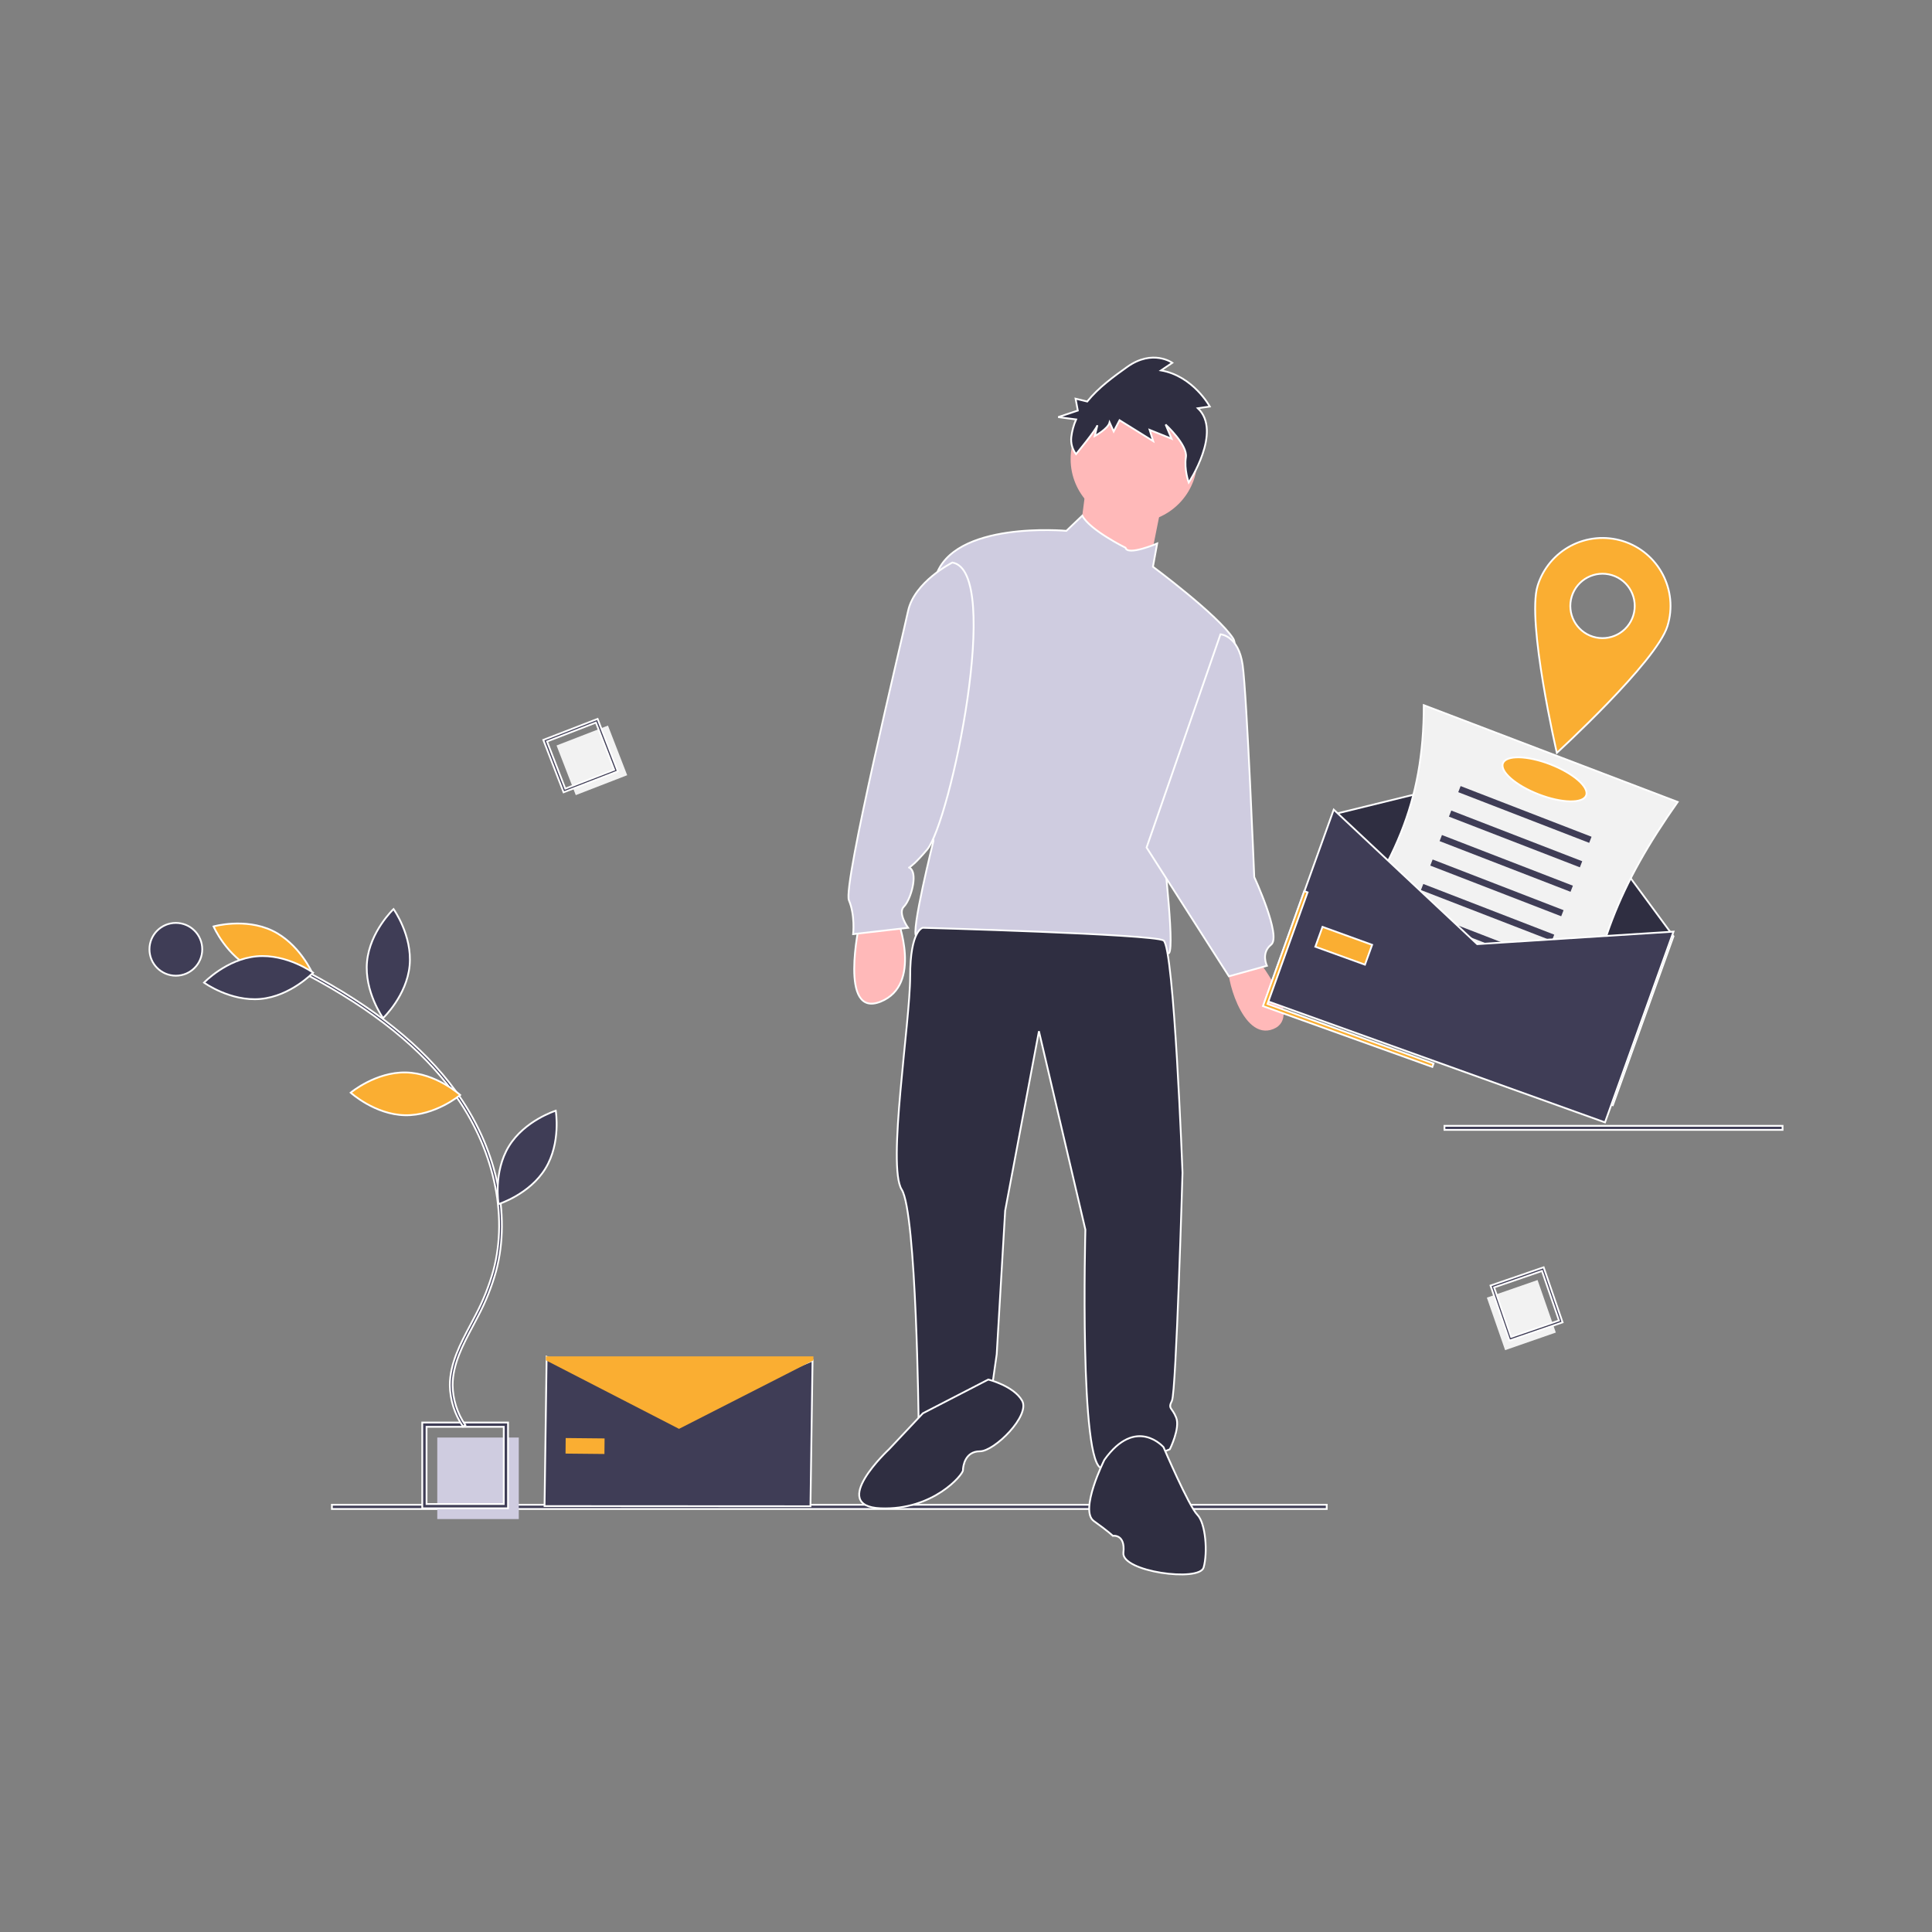 <?xml version="1.0" encoding="UTF-8" standalone="no" ?>
<!DOCTYPE svg PUBLIC "-//W3C//DTD SVG 1.1//EN" "http://www.w3.org/Graphics/SVG/1.1/DTD/svg11.dtd">
<svg xmlns="http://www.w3.org/2000/svg" xmlns:xlink="http://www.w3.org/1999/xlink" version="1.1" width="1080" height="1080" viewBox="0 0 1080 1080" xml:space="preserve">
<rect x="0" y="0" width="1080" height="1080" fill="#808080" stroke="none"/>
<desc>Created with Fabric.js 5.2.4</desc>
<defs>
</defs>
<g transform="matrix(1 0 0 1 540 540)" id="962ea96c-6b6d-495d-bd41-538721e4622d"  >
</g>
<g transform="matrix(1 0 0 1 540 540)" id="9adb8e46-73f7-46f8-bcef-dd1e067586af"  >
<rect style="stroke: none; stroke-width: 1; stroke-dasharray: none; stroke-linecap: butt; stroke-dashoffset: 0; stroke-linejoin: miter; stroke-miterlimit: 4; fill: rgb(255,255,255); fill-rule: nonzero; opacity: 1; visibility: hidden;" vector-effect="non-scaling-stroke"  x="-540" y="-540" rx="0" ry="0" width="1080" height="1080" />
</g>
<g transform="matrix(1 0 0 1 540 540)"  >
<rect style="stroke: none; stroke-width: 1; stroke-dasharray: none; stroke-linecap: butt; stroke-dashoffset: 0; stroke-linejoin: miter; stroke-miterlimit: 4; fill: rgb(255,255,255); fill-rule: nonzero; opacity: 1; visibility: hidden;" vector-effect="non-scaling-stroke"  x="-540" y="-540" rx="0" ry="0" width="1080" height="1080" />
</g>
<g transform="matrix(1 0 0 1 540 540)"  >
<rect style="stroke: none; stroke-width: 1; stroke-dasharray: none; stroke-linecap: butt; stroke-dashoffset: 0; stroke-linejoin: miter; stroke-miterlimit: 4; fill: rgb(255,255,255); fill-rule: nonzero; opacity: 1; visibility: hidden;" vector-effect="non-scaling-stroke"  x="-540" y="-540" rx="0" ry="0" width="1080" height="1080" />
</g>
<g transform="matrix(1 0 0 1 463.59 842.35)"  >
<rect style="stroke: rgb(255,255,255); stroke-width: 1; stroke-dasharray: none; stroke-linecap: butt; stroke-dashoffset: 0; stroke-linejoin: miter; stroke-miterlimit: 4; fill: rgb(63,61,86); fill-rule: nonzero; opacity: 1;" vector-effect="non-scaling-stroke"  x="-278.055" y="-1.18" rx="0" ry="0" width="556.11" height="2.36" />
</g>
<g transform="matrix(1 0 0 1 491.71 537.48)"  >
<path style="stroke: rgb(255,255,255); stroke-width: 1; stroke-dasharray: none; stroke-linecap: butt; stroke-dashoffset: 0; stroke-linejoin: miter; stroke-miterlimit: 4; fill: rgb(255,185,185); fill-rule: nonzero; opacity: 1;" vector-effect="non-scaling-stroke"  transform=" translate(-551.71, -447.48)" d="M 540.457 426.261 C 540.457 426.261 528.655 479.37 552.259 469.929 C 575.863 460.487 561.7 423.901 561.7 423.901 Z" stroke-linecap="round" />
</g>
<g transform="matrix(1 0 0 1 702.1 555.03)"  >
<path style="stroke: none; stroke-width: 1; stroke-dasharray: none; stroke-linecap: butt; stroke-dashoffset: 0; stroke-linejoin: miter; stroke-miterlimit: 4; fill: rgb(255,185,185); fill-rule: nonzero; opacity: 1;" vector-effect="non-scaling-stroke"  transform=" translate(-762.12, -465.05)" d="M 761.154 443.964 C 761.154 443.964 789.479 478.19 771.776 485.271 C 754.073 492.353 744.631 453.406 746.992 449.865 C 749.352 446.325 761.154 443.964 761.154 443.964 Z" stroke-linecap="round" />
</g>
<g transform="matrix(1 0 0 1 633.89 256.62)"  >
<circle style="stroke: none; stroke-width: 1; stroke-dasharray: none; stroke-linecap: butt; stroke-dashoffset: 0; stroke-linejoin: miter; stroke-miterlimit: 4; fill: rgb(255,185,185); fill-rule: nonzero; opacity: 1;" vector-effect="non-scaling-stroke"  cx="0" cy="0" r="35.406" />
</g>
<g transform="matrix(1 0 0 1 626.21 295.56)"  >
<polygon style="stroke: none; stroke-width: 1; stroke-dasharray: none; stroke-linecap: butt; stroke-dashoffset: 0; stroke-linejoin: miter; stroke-miterlimit: 4; fill: rgb(255,185,185); fill-rule: nonzero; opacity: 1;" vector-effect="non-scaling-stroke"  points="-18.88,-25.37 -23.6,11.21 15.34,25.37 23.6,-15.93 -18.88,-25.37 " />
</g>
<g transform="matrix(1 0 0 1 601.02 412.89)"  >
<path style="stroke: rgb(255,255,255); stroke-width: 1; stroke-dasharray: none; stroke-linecap: butt; stroke-dashoffset: 0; stroke-linejoin: miter; stroke-miterlimit: 4; fill: rgb(207,204,224); fill-rule: nonzero; opacity: 1;" vector-effect="non-scaling-stroke"  transform=" translate(-661.02, -322.89)" d="M 689.162 216.186 C 689.162 216.186 669.155 206.309 664.996 198.265 L 656.116 206.744 C 656.116 206.744 592.385 200.843 582.944 232.708 C 573.502 264.574 581.764 380.234 581.764 380.234 C 581.764 380.234 568.781 432.162 572.322 433.343 C 575.863 434.523 619.53 455.766 680.9 443.964 C 680.9 443.964 708.045 439.244 712.766 442.784 C 717.487 446.325 710.405 386.135 710.405 386.135 C 710.405 386.135 757.613 279.916 749.352 266.934 C 741.091 253.952 704.504 226.807 704.504 226.807 L 706.865 213.825 C 706.865 213.825 690.342 220.906 689.162 216.186 Z" stroke-linecap="round" />
</g>
<g transform="matrix(1 0 0 1 509.28 418.32)"  >
<path style="stroke: rgb(255,255,255); stroke-width: 1; stroke-dasharray: none; stroke-linecap: butt; stroke-dashoffset: 0; stroke-linejoin: miter; stroke-miterlimit: 4; fill: rgb(207,204,224); fill-rule: nonzero; opacity: 1;" vector-effect="non-scaling-stroke"  transform=" translate(-569.28, -328.3)" d="M 592.385 224.447 C 592.385 224.447 571.142 235.069 567.601 251.592 C 564.061 268.115 531.015 405.018 534.556 413.279 C 538.096 421.541 536.916 432.162 536.916 432.162 L 567.601 428.622 C 567.601 428.622 561.7 420.36 565.241 416.82 C 568.781 413.279 572.322 401.477 569.962 396.756 C 567.601 392.036 565.241 400.297 578.223 384.954 C 591.205 369.612 620.71 229.168 592.385 224.447 Z" stroke-linecap="round" />
</g>
<g transform="matrix(1 0 0 1 676.44 450.17)"  >
<path style="stroke: rgb(255,255,255); stroke-width: 1; stroke-dasharray: none; stroke-linecap: butt; stroke-dashoffset: 0; stroke-linejoin: miter; stroke-miterlimit: 4; fill: rgb(207,204,224); fill-rule: nonzero; opacity: 1;" vector-effect="non-scaling-stroke"  transform=" translate(-736.46, -360.17)" d="M 742.271 264.574 C 742.271 264.574 752.303 265.164 754.663 281.687 C 757.023 298.21 761.154 400.297 761.154 400.297 C 761.154 400.297 776.497 433.343 770.596 438.063 C 764.695 442.784 768.235 449.865 768.235 449.865 L 746.992 455.766 L 700.964 383.774 Z" stroke-linecap="round" />
</g>
<g transform="matrix(1 0 0 1 581.17 669.7)"  >
<path style="stroke: rgb(255,255,255); stroke-width: 1; stroke-dasharray: none; stroke-linecap: butt; stroke-dashoffset: 0; stroke-linejoin: miter; stroke-miterlimit: 4; fill: rgb(47,46,65); fill-rule: nonzero; opacity: 1;" vector-effect="non-scaling-stroke"  transform=" translate(-641.17, -579.69)" d="M 575.863 428.622 C 575.863 428.622 568.781 429.802 568.781 455.766 C 568.781 481.731 555.799 561.984 564.061 574.967 C 572.322 587.949 573.502 704.789 573.502 704.789 C 573.502 704.789 595.926 714.23 614.809 683.545 L 617.17 667.022 L 621.89 586.769 L 640.774 486.452 L 666.738 597.39 C 666.738 597.39 663.197 730.753 676.18 730.753 C 689.162 730.753 713.946 720.131 713.946 720.131 C 713.946 720.131 719.847 708.329 717.487 702.428 C 715.126 696.527 712.766 697.708 715.126 692.987 C 717.487 688.266 721.027 565.525 721.027 565.525 C 721.027 565.525 716.306 439.244 710.405 435.703 C 704.504 432.162 575.863 428.622 575.863 428.622 Z" stroke-linecap="round" />
</g>
<g transform="matrix(1 0 0 1 526.17 807.19)"  >
<path style="stroke: rgb(255,255,255); stroke-width: 1; stroke-dasharray: none; stroke-linecap: butt; stroke-dashoffset: 0; stroke-linejoin: miter; stroke-miterlimit: 4; fill: rgb(47,46,65); fill-rule: nonzero; opacity: 1;" vector-effect="non-scaling-stroke"  transform=" translate(-586.15, -717.21)" d="M 575.863 700.068 L 556.979 720.131 C 556.979 720.131 522.754 751.997 552.259 753.177 C 581.764 754.357 598.286 734.294 598.286 731.933 C 598.286 729.573 599.467 721.312 607.728 721.312 C 615.989 721.312 636.053 701.248 631.332 692.987 C 626.611 684.725 612.449 681.185 612.449 681.185 Z" stroke-linecap="round" />
</g>
<g transform="matrix(1 0 0 1 641.44 841.48)"  >
<path style="stroke: rgb(255,255,255); stroke-width: 1; stroke-dasharray: none; stroke-linecap: butt; stroke-dashoffset: 0; stroke-linejoin: miter; stroke-miterlimit: 4; fill: rgb(47,46,65); fill-rule: nonzero; opacity: 1;" vector-effect="non-scaling-stroke"  transform=" translate(-701.44, -751.47)" d="M 677.36 726.032 C 677.36 726.032 663.197 754.357 671.459 760.258 C 679.72 766.159 682.081 768.52 682.081 768.52 C 682.081 768.52 689.162 767.339 687.982 777.961 C 686.801 788.583 730.469 794.484 732.829 786.223 C 735.19 777.961 734.009 761.438 729.289 756.718 C 724.568 751.997 710.405 718.951 710.405 718.951 C 710.405 718.951 695.063 701.248 677.36 726.032 Z" stroke-linecap="round" />
</g>
<g transform="matrix(1 0 0 1 633.91 234.83)"  >
<path style="stroke: rgb(255,255,255); stroke-width: 1; stroke-dasharray: none; stroke-linecap: butt; stroke-dashoffset: 0; stroke-linejoin: miter; stroke-miterlimit: 4; fill: rgb(47,46,65); fill-rule: nonzero; opacity: 1;" vector-effect="non-scaling-stroke"  transform=" translate(-693.91, -144.81)" d="M 729.616 138.187 L 736.285 137.24 C 736.285 137.24 727 120.15 709.029 117.047 L 715.338 112.789 C 715.338 112.789 704.376 104.955 690.209 115.025 C 682.762 120.318 674.115 126.566 667.755 134.431 L 661.248 132.841 L 662.503 139.483 L 651.537 143.14 L 661.555 144.45 C 660.173 147.582 659.267 150.903 658.866 154.303 C 658.478 157.707 659.427 161.128 661.514 163.846 L 661.514 163.846 C 661.514 163.846 672.86 150.091 673.454 147.659 L 671.968 153.74 C 671.968 153.74 679.381 149.752 680.272 146.104 L 682.546 151.17 L 685.838 144.886 L 704.638 156.569 L 702.662 150.287 L 714.919 155.215 L 711.583 147.312 C 711.583 147.312 724.011 158.726 722.928 165.55 C 721.846 172.373 724.5 179.738 724.5 179.738 C 724.5 179.738 743.403 151.222 729.616 138.187 Z" stroke-linecap="round" />
</g>
<g transform="matrix(1 0 0 1 901.96 630.48)"  >
<rect style="stroke: rgb(255,255,255); stroke-width: 1; stroke-dasharray: none; stroke-linecap: butt; stroke-dashoffset: 0; stroke-linejoin: miter; stroke-miterlimit: 4; fill: rgb(63,61,86); fill-rule: nonzero; opacity: 1;" vector-effect="non-scaling-stroke"  x="-94.5" y="-1.13" rx="0" ry="0" width="189" height="2.26" />
</g>
<g transform="matrix(1 0 0 1 267.22 826.38)"  >
<rect style="stroke: none; stroke-width: 1; stroke-dasharray: none; stroke-linecap: butt; stroke-dashoffset: 0; stroke-linejoin: miter; stroke-miterlimit: 4; fill: rgb(207,204,224); fill-rule: nonzero; opacity: 1;" vector-effect="non-scaling-stroke"  x="-22.78" y="-22.78" rx="0" ry="0" width="45.56" height="45.56" />
</g>
<g transform="matrix(1 0 0 1 260.02 819.18)"  >
<path style="stroke: rgb(255,255,255); stroke-width: 1; stroke-dasharray: none; stroke-linecap: butt; stroke-dashoffset: 0; stroke-linejoin: miter; stroke-miterlimit: 4; fill: rgb(63,61,86); fill-rule: nonzero; opacity: 1;" vector-effect="non-scaling-stroke"  transform=" translate(-320.02, -729.18)" d="M 344 753.158 L 296.044 753.158 L 296.044 705.202 L 344 705.202 Z M 298.442 750.76 L 341.602 750.76 L 341.602 707.6 L 298.442 707.6 Z" stroke-linecap="round" />
</g>
<g transform="matrix(0.93 -0.36 0.36 0.93 330.86 425.04)"  >
<rect style="stroke: none; stroke-width: 1; stroke-dasharray: none; stroke-linecap: butt; stroke-dashoffset: 0; stroke-linejoin: miter; stroke-miterlimit: 4; fill: rgb(242,242,242); fill-rule: nonzero; opacity: 1;" vector-effect="non-scaling-stroke"  x="-15.455" y="-14.92" rx="0" ry="0" width="30.91" height="29.84" />
</g>
<g transform="matrix(1 0 0 1 324.55 422.39)"  >
<path style="stroke: rgb(255,255,255); stroke-width: 1; stroke-dasharray: none; stroke-linecap: butt; stroke-dashoffset: 0; stroke-linejoin: miter; stroke-miterlimit: 4; fill: rgb(63,61,86); fill-rule: nonzero; opacity: 1;" vector-effect="non-scaling-stroke"  transform=" translate(-384.55, -332.38)" d="M 405.393 341.159 L 375.044 352.897 L 363.713 323.599 L 394.061 311.861 Z M 375.995 350.845 L 403.309 340.281 L 393.111 313.913 L 365.797 324.477 Z" stroke-linecap="round" />
</g>
<g transform="matrix(0.33 0.95 -0.95 0.33 850.44 735.15)"  >
<rect style="stroke: none; stroke-width: 1; stroke-dasharray: none; stroke-linecap: butt; stroke-dashoffset: 0; stroke-linejoin: miter; stroke-miterlimit: 4; fill: rgb(242,242,242); fill-rule: nonzero; opacity: 1;" vector-effect="non-scaling-stroke"  x="-15.455" y="-14.92" rx="0" ry="0" width="30.91" height="29.84" />
</g>
<g transform="matrix(1 0 0 1 225.95 670.44)"  >
<path style="stroke: rgb(255,255,255); stroke-width: 1; stroke-dasharray: none; stroke-linecap: butt; stroke-dashoffset: 0; stroke-linejoin: miter; stroke-miterlimit: 4; fill: rgb(63,61,86); fill-rule: nonzero; opacity: 1;" vector-effect="non-scaling-stroke"  transform=" translate(-285.95, -580.43)" d="M 318.845 707.49 L 320.132 706.62 C 315.596 700.037 313.119 692.254 313.016 684.26 C 313.052 672.566 318.796 661.75 324.351 651.29 C 325.382 649.348 326.41 647.413 327.398 645.479 C 331.548 637.592 334.855 629.29 337.264 620.711 C 345.881 588.691 337.397 550.914 314.572 519.656 C 296.465 494.86 269.473 473.177 232.054 453.368 L 231.327 454.741 C 268.533 474.437 295.353 495.97 313.318 520.572 C 335.868 551.453 344.26 588.737 335.764 620.307 C 333.383 628.782 330.115 636.982 326.016 644.772 C 325.03 646.699 324.006 648.627 322.979 650.561 C 317.336 661.188 311.5 672.177 311.463 684.255 C 311.565 692.561 314.135 700.649 318.845 707.49 Z" stroke-linecap="round" />
</g>
<g transform="matrix(1 0 0 1 853.35 728.91)"  >
<path style="stroke: rgb(255,255,255); stroke-width: 1; stroke-dasharray: none; stroke-linecap: butt; stroke-dashoffset: 0; stroke-linejoin: miter; stroke-miterlimit: 4; fill: rgb(63,61,86); fill-rule: nonzero; opacity: 1;" vector-effect="non-scaling-stroke"  transform=" translate(-913.35, -638.91)" d="M 903.789 659.407 L 893.21 628.635 L 922.916 618.422 L 933.496 649.194 Z M 895.224 629.663 L 904.746 657.358 L 931.482 648.166 L 921.96 620.472 Z" stroke-linecap="round" />
</g>
<g transform="matrix(1 0 0 1 226.64 611.46)"  >
<path style="stroke: rgb(255,255,255); stroke-width: 1; stroke-dasharray: none; stroke-linecap: butt; stroke-dashoffset: 0; stroke-linejoin: miter; stroke-miterlimit: 4; fill: rgb(250,174,50); fill-rule: nonzero; opacity: 1;" vector-effect="non-scaling-stroke"  transform=" translate(-286.62, -521.46)" d="M 286.88 509.508 C 303.784 509.87 317.23 522.12 317.23 522.12 C 317.23 522.12 303.271 533.782 286.367 533.419 C 269.464 533.057 256.017 520.807 256.017 520.807 C 256.017 520.807 269.977 509.145 286.88 509.508 Z" stroke-linecap="round" />
</g>
<g transform="matrix(1 0 0 1 147.03 531.02)"  >
<path style="stroke: rgb(255,255,255); stroke-width: 1; stroke-dasharray: none; stroke-linecap: butt; stroke-dashoffset: 0; stroke-linejoin: miter; stroke-miterlimit: 4; fill: rgb(250,174,50); fill-rule: nonzero; opacity: 1;" vector-effect="non-scaling-stroke"  transform=" translate(-207.03, -441.01)" d="M 201.897 451.807 C 217.169 459.062 234.681 454.142 234.681 454.142 C 234.681 454.142 227.432 437.459 212.161 430.204 C 196.889 422.949 179.377 427.869 179.377 427.869 C 179.377 427.869 186.626 444.552 201.897 451.807 Z" stroke-linecap="round" />
</g>
<g transform="matrix(1 0 0 1 144.54 546.51)"  >
<path style="stroke: rgb(255,255,255); stroke-width: 1; stroke-dasharray: none; stroke-linecap: butt; stroke-dashoffset: 0; stroke-linejoin: miter; stroke-miterlimit: 4; fill: rgb(63,61,86); fill-rule: nonzero; opacity: 1;" vector-effect="non-scaling-stroke"  transform=" translate(-204.54, -456.51)" d="M 203.45 444.597 C 220.287 443.058 235.025 453.72 235.025 453.72 C 235.025 453.72 222.464 466.876 205.627 468.415 C 188.789 469.954 174.052 459.292 174.052 459.292 C 174.052 459.292 186.613 446.136 203.45 444.597 Z" stroke-linecap="round" />
</g>
<g transform="matrix(1 0 0 1 217.07 538.65)"  >
<path style="stroke: rgb(255,255,255); stroke-width: 1; stroke-dasharray: none; stroke-linecap: butt; stroke-dashoffset: 0; stroke-linejoin: miter; stroke-miterlimit: 4; fill: rgb(63,61,86); fill-rule: nonzero; opacity: 1;" vector-effect="non-scaling-stroke"  transform=" translate(-277.07, -448.65)" d="M 265.17 447.512 C 263.556 464.343 274.152 479.128 274.152 479.128 C 274.152 479.128 287.364 466.625 288.978 449.795 C 290.592 432.965 279.996 418.18 279.996 418.18 C 279.996 418.18 266.784 430.682 265.17 447.512 Z" stroke-linecap="round" />
</g>
<g transform="matrix(1 0 0 1 294.68 646.99)"  >
<path style="stroke: rgb(255,255,255); stroke-width: 1; stroke-dasharray: none; stroke-linecap: butt; stroke-dashoffset: 0; stroke-linejoin: miter; stroke-miterlimit: 4; fill: rgb(63,61,86); fill-rule: nonzero; opacity: 1;" vector-effect="non-scaling-stroke"  transform=" translate(-354.66, -556.98)" d="M 344.466 550.732 C 335.635 565.15 338.673 583.084 338.673 583.084 C 338.673 583.084 356.03 577.642 364.861 563.225 C 373.692 548.807 370.654 530.873 370.654 530.873 C 370.654 530.873 353.297 536.314 344.466 550.732 Z" stroke-linecap="round" />
</g>
<g transform="matrix(1 0 0 1 98.3 530.67)"  >
<circle style="stroke: rgb(255,255,255); stroke-width: 1; stroke-dasharray: none; stroke-linecap: butt; stroke-dashoffset: 0; stroke-linejoin: miter; stroke-miterlimit: 4; fill: rgb(63,61,86); fill-rule: nonzero; opacity: 1;" vector-effect="non-scaling-stroke"  cx="0" cy="0" r="14.756" />
</g>
<g transform="matrix(1 0 0 1 823.57 522)"  >
<polygon style="stroke: rgb(255,255,255); stroke-width: 1; stroke-dasharray: none; stroke-linecap: butt; stroke-dashoffset: 0; stroke-linejoin: miter; stroke-miterlimit: 4; fill: rgb(47,46,65); fill-rule: nonzero; opacity: 1;" vector-effect="non-scaling-stroke"  points="78.01,95.82 -111.92,27.6 -78.01,-66.81 40.25,-95.82 111.92,1.4 78.01,95.82 " />
</g>
<g transform="matrix(1 0 0 1 840.2 490.72)"  >
<path style="stroke: rgb(255,255,255); stroke-width: 1; stroke-dasharray: none; stroke-linecap: butt; stroke-dashoffset: 0; stroke-linejoin: miter; stroke-miterlimit: 4; fill: rgb(242,242,242); fill-rule: nonzero; opacity: 1;" vector-effect="non-scaling-stroke"  transform=" translate(-894.27, -412.56)" d="M 938.575 509.09 L 796.635 454.984 C 833.483 405.627 849.961 370.811 849.973 316.025 L 991.912 370.131 C 958.937 416.972 945.147 452.185 938.575 509.09 Z" stroke-linecap="round" />
</g>
<g transform="matrix(0.93 0.36 -0.36 0.93 852.43 455.29)"  >
<rect style="stroke: none; stroke-width: 1; stroke-dasharray: none; stroke-linecap: butt; stroke-dashoffset: 0; stroke-linejoin: miter; stroke-miterlimit: 4; fill: rgb(63,61,86); fill-rule: nonzero; opacity: 1;" vector-effect="non-scaling-stroke"  x="-39.35" y="-1.83" rx="0" ry="0" width="78.7" height="3.66" />
</g>
<g transform="matrix(0.93 0.36 -0.36 0.93 847.22 468.97)"  >
<rect style="stroke: none; stroke-width: 1; stroke-dasharray: none; stroke-linecap: butt; stroke-dashoffset: 0; stroke-linejoin: miter; stroke-miterlimit: 4; fill: rgb(63,61,86); fill-rule: nonzero; opacity: 1;" vector-effect="non-scaling-stroke"  x="-39.35" y="-1.83" rx="0" ry="0" width="78.7" height="3.66" />
</g>
<g transform="matrix(0.93 0.36 -0.36 0.93 842 482.65)"  >
<rect style="stroke: none; stroke-width: 1; stroke-dasharray: none; stroke-linecap: butt; stroke-dashoffset: 0; stroke-linejoin: miter; stroke-miterlimit: 4; fill: rgb(63,61,86); fill-rule: nonzero; opacity: 1;" vector-effect="non-scaling-stroke"  x="-39.35" y="-1.83" rx="0" ry="0" width="78.7" height="3.66" />
</g>
<g transform="matrix(0.93 0.36 -0.36 0.93 836.79 496.33)"  >
<rect style="stroke: none; stroke-width: 1; stroke-dasharray: none; stroke-linecap: butt; stroke-dashoffset: 0; stroke-linejoin: miter; stroke-miterlimit: 4; fill: rgb(63,61,86); fill-rule: nonzero; opacity: 1;" vector-effect="non-scaling-stroke"  x="-39.35" y="-1.83" rx="0" ry="0" width="78.7" height="3.66" />
</g>
<g transform="matrix(0.93 0.36 -0.36 0.93 831.57 510.01)"  >
<rect style="stroke: none; stroke-width: 1; stroke-dasharray: none; stroke-linecap: butt; stroke-dashoffset: 0; stroke-linejoin: miter; stroke-miterlimit: 4; fill: rgb(63,61,86); fill-rule: nonzero; opacity: 1;" vector-effect="non-scaling-stroke"  x="-39.35" y="-1.83" rx="0" ry="0" width="78.7" height="3.66" />
</g>
<g transform="matrix(0.93 0.36 -0.36 0.93 826.36 523.68)"  >
<rect style="stroke: none; stroke-width: 1; stroke-dasharray: none; stroke-linecap: butt; stroke-dashoffset: 0; stroke-linejoin: miter; stroke-miterlimit: 4; fill: rgb(63,61,86); fill-rule: nonzero; opacity: 1;" vector-effect="non-scaling-stroke"  x="-39.35" y="-1.83" rx="0" ry="0" width="78.7" height="3.66" />
</g>
<g transform="matrix(0.93 0.36 -0.36 0.93 821.14 537.36)"  >
<rect style="stroke: none; stroke-width: 1; stroke-dasharray: none; stroke-linecap: butt; stroke-dashoffset: 0; stroke-linejoin: miter; stroke-miterlimit: 4; fill: rgb(63,61,86); fill-rule: nonzero; opacity: 1;" vector-effect="non-scaling-stroke"  x="-39.35" y="-1.83" rx="0" ry="0" width="78.7" height="3.66" />
</g>
<g transform="matrix(0.93 0.36 -0.36 0.93 815.93 551.05)"  >
<rect style="stroke: none; stroke-width: 1; stroke-dasharray: none; stroke-linecap: butt; stroke-dashoffset: 0; stroke-linejoin: miter; stroke-miterlimit: 4; fill: rgb(63,61,86); fill-rule: nonzero; opacity: 1;" vector-effect="non-scaling-stroke"  x="-39.35" y="-1.83" rx="0" ry="0" width="78.7" height="3.66" />
</g>
<g transform="matrix(1 0 0 1 821.38 540)"  >
<polygon style="stroke: rgb(255,255,255); stroke-width: 1; stroke-dasharray: none; stroke-linecap: butt; stroke-dashoffset: 0; stroke-linejoin: miter; stroke-miterlimit: 4; fill: rgb(63,61,86); fill-rule: nonzero; opacity: 1;" vector-effect="non-scaling-stroke"  points="75.82,87.42 -114.12,19.21 -75.82,-87.42 4.39,-12.22 114.12,-19.21 75.82,87.42 " />
</g>
<g transform="matrix(1 0 0 1 753.67 547.29)"  >
<polygon style="stroke: rgb(255,255,255); stroke-width: 1; stroke-dasharray: none; stroke-linecap: butt; stroke-dashoffset: 0; stroke-linejoin: miter; stroke-miterlimit: 4; fill: rgb(250,174,50); fill-rule: nonzero; opacity: 1;" vector-effect="non-scaling-stroke"  points="47.01,49.13 -47.69,15.12 -24.62,-49.13 -22.73,-48.46 -45.13,13.91 47.69,47.25 47.01,49.13 " />
</g>
<g transform="matrix(0.94 0.34 -0.34 0.94 751.15 528.69)"  >
<rect style="stroke: rgb(255,255,255); stroke-width: 1; stroke-dasharray: none; stroke-linecap: butt; stroke-dashoffset: 0; stroke-linejoin: miter; stroke-miterlimit: 4; fill: rgb(250,174,50); fill-rule: nonzero; opacity: 1;" vector-effect="non-scaling-stroke"  x="-14.755" y="-5.9" rx="0" ry="0" width="29.51" height="11.8" />
</g>
<g transform="matrix(1 0 0 1 379.31 800.23)"  >
<polygon style="stroke: rgb(255,255,255); stroke-width: 1; stroke-dasharray: none; stroke-linecap: butt; stroke-dashoffset: 0; stroke-linejoin: miter; stroke-miterlimit: 4; fill: rgb(63,61,86); fill-rule: nonzero; opacity: 1;" vector-effect="non-scaling-stroke"  points="73.74,41.77 -74.91,41.69 -73.74,-41.77 0.13,-8.56 74.91,-39.69 73.74,41.77 " />
</g>
<g transform="matrix(1 0.01 -0.01 1 327.05 808.33)"  >
<rect style="stroke: none; stroke-width: 1; stroke-dasharray: none; stroke-linecap: butt; stroke-dashoffset: 0; stroke-linejoin: miter; stroke-miterlimit: 4; fill: rgb(250,174,50); fill-rule: nonzero; opacity: 1;" vector-effect="non-scaling-stroke"  x="-10.87" y="-4.345" rx="0" ry="0" width="21.74" height="8.69" />
</g>
<g transform="matrix(1 0 0 1 379.95 778.48)"  >
<polygon style="stroke: none; stroke-width: 1; stroke-dasharray: none; stroke-linecap: butt; stroke-dashoffset: 0; stroke-linejoin: miter; stroke-miterlimit: 4; fill: rgb(250,174,50); fill-rule: nonzero; opacity: 1;" vector-effect="non-scaling-stroke"  points="74.77,-18.05 -0.37,20.26 -74.77,-18.05 -74.77,-20.26 74.77,-20.26 74.77,-18.05 " />
</g>
<g transform="matrix(0.36 -0.93 0.93 0.36 863.4 435.66)"  >
<ellipse style="stroke: rgb(255,255,255); stroke-width: 1; stroke-dasharray: none; stroke-linecap: butt; stroke-dashoffset: 0; stroke-linejoin: miter; stroke-miterlimit: 4; fill: rgb(250,174,50); fill-rule: nonzero; opacity: 1;" vector-effect="non-scaling-stroke"  cx="0" cy="0" rx="9.03" ry="25" />
</g>
<g transform="matrix(1 0 0 1 896 360.79)"  >
<path style="stroke: rgb(255,255,255); stroke-width: 1; stroke-dasharray: none; stroke-linecap: butt; stroke-dashoffset: 0; stroke-linejoin: miter; stroke-miterlimit: 4; fill: rgb(250,174,50); fill-rule: nonzero; opacity: 1;" vector-effect="non-scaling-stroke"  transform=" translate(-956, -270.79)" d="M 967.105 212.439 C 957.481 209.446 947.063 210.4 938.142 215.089 C 929.221 219.778 922.528 227.818 919.535 237.442 C 913.304 257.482 930.286 330.847 930.286 330.847 C 930.286 330.847 985.876 280.048 992.108 260.008 C 998.339 239.968 987.145 218.67 967.105 212.439 Z M 950.477 265.913 C 940.984 262.962 935.682 252.873 938.633 243.381 C 941.585 233.888 951.673 228.585 961.166 231.537 C 970.659 234.489 975.962 244.577 973.01 254.07 C 971.592 258.628 968.422 262.437 964.196 264.658 C 959.971 266.879 955.036 267.331 950.477 265.913 Z" stroke-linecap="round" />
</g>
</svg>